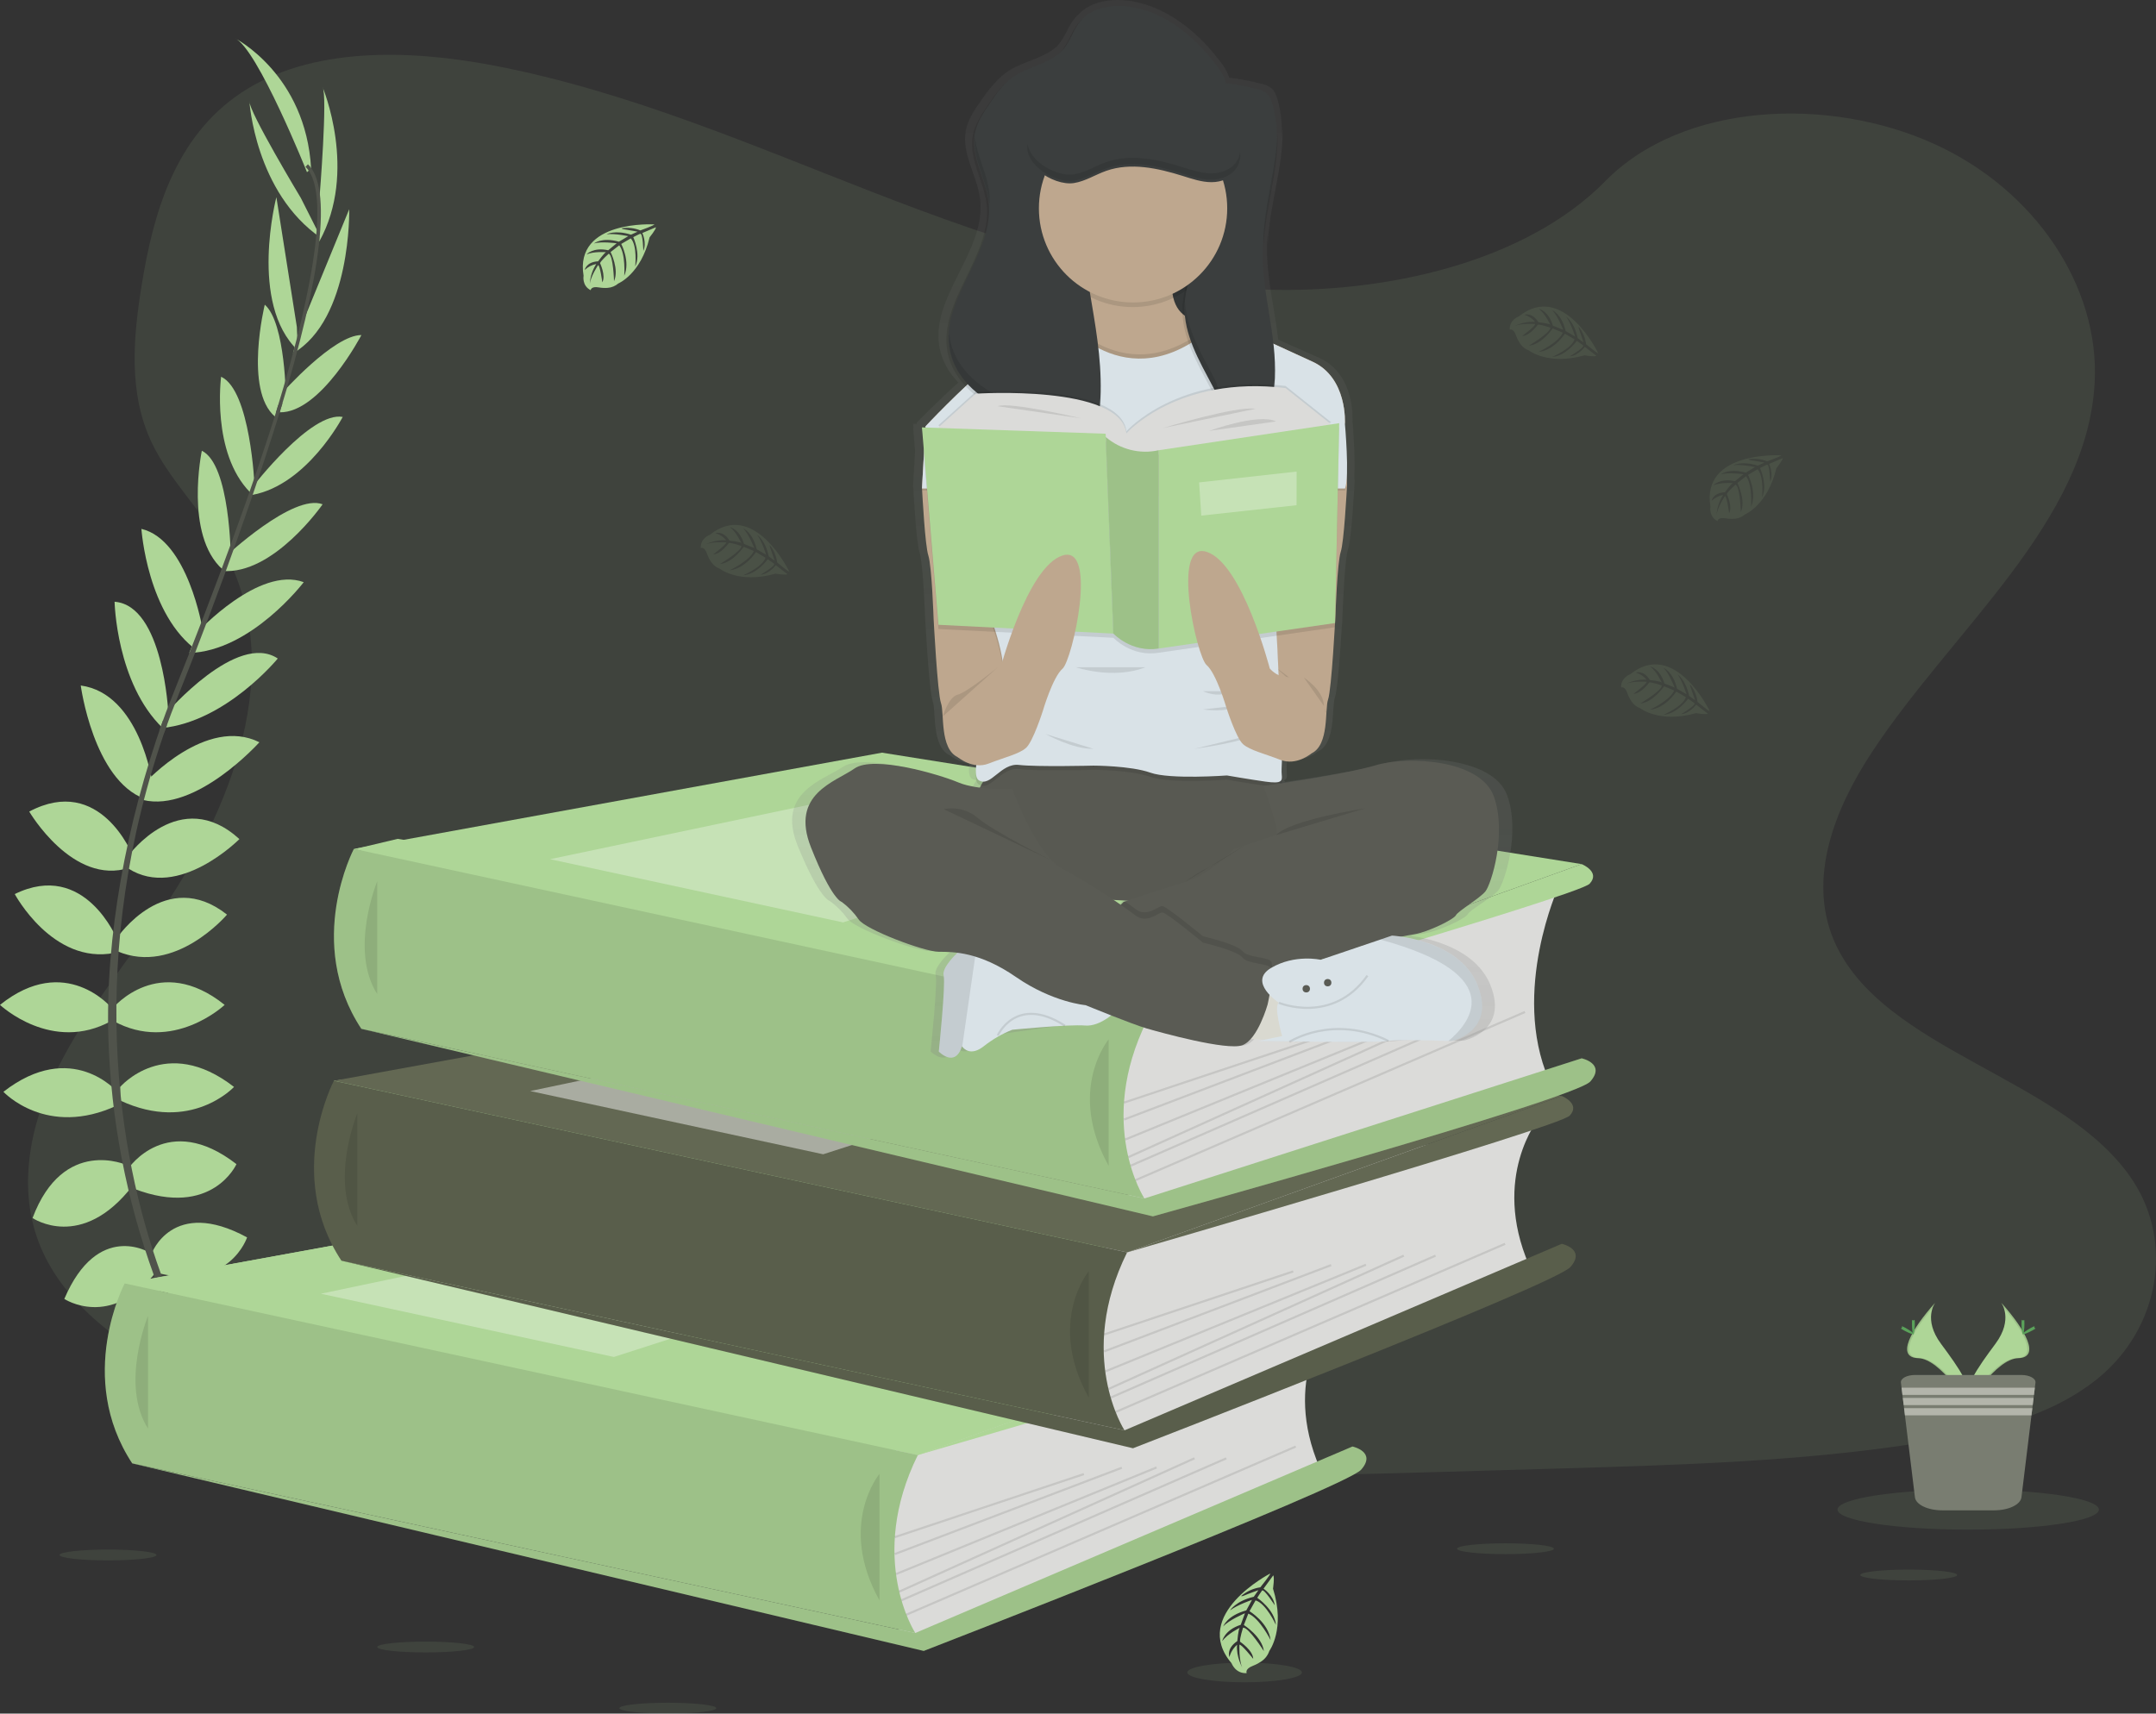 <?xml version="1.0" encoding="UTF-8"?>
<svg id="Layer_2" xmlns="http://www.w3.org/2000/svg" xmlns:xlink="http://www.w3.org/1999/xlink" viewBox="0 0 1022.84 813.16">
  <rect x="0" y="0" width="1022.84" height="813.16" fill="#333333" stroke="none"/>
  <defs>
    <linearGradient id="linear-gradient" x1="635.23" y1="268.68" x2="635.23" y2="770.56" gradientTransform="translate(-88.58 770.56) scale(1 -1)" gradientUnits="userSpaceOnUse">
      <stop offset="0" stop-color="gray" stop-opacity=".25"/>
      <stop offset=".54" stop-color="gray" stop-opacity=".12"/>
      <stop offset="1" stop-color="gray" stop-opacity=".1"/>
    </linearGradient>
  </defs>
  <g id="_x32_cf41747-0c0c-4d70-aad4-093c093adad4">
    <g>
      <path d="M599.86,137.41c-64.72-2.25-126.37-23.14-185.23-46s-117.16-48.19-180.33-60.3c-40.63-7.79-87.1-8.89-119.83,12.89-31.51,21-41.69,57.15-47.16,90.73-4.12,25.26-6.54,51.84,4.75,75.49,7.83,16.42,21.74,30.22,31.35,46,33.47,54.72,9.82,122.2-26.45,175.63-17,25.07-36.75,49-49.87,75.66s-19.2,57.25-7.72,84.47c11.39,27,38.52,47.24,67.9,61.49,59.69,28.95,130,37.23,198.61,41.92,151.83,10.39,304.46,5.89,456.69,1.39,56.34-1.67,112.92-3.36,168.34-12.07,30.78-4.84,62.55-12.51,84.9-31.05,28.36-23.53,35.39-63.38,16.39-92.88-31.89-49.49-120-61.78-142.32-114.9-12.26-29.23.34-61.79,18.16-88.91,38.24-58.16,102.33-109.19,105.71-175.67,2.32-45.67-28.5-91.39-76.14-113-49.93-22.73-119.19-19.85-156.01,17.64-37.94,38.63-104.6,53.45-161.74,51.47Z" style="fill: #aed697; isolation: isolate; opacity: .1;"/>
      <polygon points="435.45 690.49 93.17 688.82 59.16 609.05 179.42 600.32 158.46 512.86 396.32 482.03 168.55 402.85 188.67 398.07 554.92 457.82 534.75 594.31 505.92 669.32 435.45 690.49" style="fill: #aed697;"/>
      <path d="M98.42,655.41s21-3.36,33.6,11.48c0,0-9.24,7.28-29.12-2.8l-4.48-8.68Z" style="fill: #aed697;"/>
      <path d="M96.22,655.08s-13.4,16.49-6.8,34.85c0,0,10.92-4.37,12.11-26.63l-5.31-8.22Z" style="fill: #aed697;"/>
      <path d="M84.18,627.97s8.4-15.41,42,6.16c0,0-4.48,10.36-19.32,9.52s-18.76-7.56-22.68-15.68Z" style="fill: #aed697;"/>
      <path d="M82.01,626.86s-17.43-2-19.12,37.9c0,0,11.05,2.29,18.9-10.33s4.63-19.7.22-27.57Z" style="fill: #aed697;"/>
      <path d="M71.86,595.03s9.8-27.16,45.36-7.84c0,0-8.12,24.92-41.72,17.08l-3.64-9.24Z" style="fill: #aed697;"/>
      <path d="M60.94,554.43s18.48-27.44,51.24-2c0,0-11.48,25.76-48.44,11.76l-2.8-9.76Z" style="fill: #aed697;"/>
      <path d="M57.02,515.79s21.56-25.21,54,0c0,0-20.44,22.12-54,6.44v-6.44Z" style="fill: #aed697;"/>
      <path d="M53.66,478.26s21.84-26.32,52.92-1.4c0,0-24.64,23.24-52.92,7.56v-6.16Z" style="fill: #aed697;"/>
      <path d="M55.62,444.94s23-33.88,52.08-10.92c0,0-24.64,29.12-52.08,17.36v-6.44Z" style="fill: #aed697;"/>
      <path d="M60.94,406.02s24.36-33.6,52.64-7.84c0,0-28.84,29.12-52.64,14v-6.16Z" style="fill: #aed697;"/>
      <path d="M69.06,371.23s28.84-31.58,54-19c0,0-30.05,33.54-55.26,27.38l1.26-8.38Z" style="fill: #aed697;"/>
      <path d="M79.14,338.25s33.28-38.68,52.64-25.76c0,0-24.52,30-55,33l2.36-7.24Z" style="fill: #aed697;"/>
      <path d="M93.69,300s29.13-31.58,50.41-23.74c0,0-24.92,32.76-54.32,33.6l3.91-9.86Z" style="fill: #aed697;"/>
      <path d="M106.86,264.22s32.2-30.24,46.2-24.92c0,0-23.24,33.6-47.6,31.64l1.4-6.72Z" style="fill: #aed697;"/>
      <path d="M119.74,231.18s27.72-36.13,42.85-33.33c0,0-16.81,32.21-42.85,37v-3.67Z" style="fill: #aed697;"/>
      <path d="M133.72,186.63s24.5-27.69,37.74-27.63c0,0-19.34,37-38.75,36.66l1.01-9.03Z" style="fill: #aed697;"/>
      <path d="M142,156.97l23.67-57.68s1.18,52.14-26.68,68.38l3.01-10.7Z" style="fill: #aed697;"/>
      <path d="M151.61,93.36s3.92-48.17,1.4-52.09c0,0,16.92,40.05-1.56,73.37l.16-21.28Z" style="fill: #aed697;"/>
      <path d="M70.94,594.39s-24.54-15.21-40.43,22c0,0,21.84,14.5,43.32-12.51l-2.89-9.49Z" style="fill: #aed697;"/>
      <path d="M60.15,552.88s-30.1-13.73-44.7,25.12c0,0,23.25,16,47.44-15.3l-2.74-9.82Z" style="fill: #aed697;"/>
      <path d="M55.62,518.1s-21.56-25.21-54,0c0,0,20.44,22.12,54,6.44v-6.44Z" style="fill: #aed697;"/>
      <path d="M52.92,478.26s-21.84-26.32-52.92-1.4c0,0,24.64,23.24,52.92,7.56v-6.16Z" style="fill: #aed697;"/>
      <path d="M55.62,445.9s-15.32-37.95-48.62-21.63c0,0,18,33.65,47.26,27.93l1.36-6.3Z" style="fill: #aed697;"/>
      <path d="M62.87,405.83s-15.23-38.61-49-20.71c0,0,20.68,35.39,47.5,26.67l1.5-5.96Z" style="fill: #aed697;"/>
      <path d="M72.31,371.42s-6-42.33-34-46.12c0,0,5.94,44.64,30.23,53.75l3.77-7.63Z" style="fill: #aed697;"/>
      <path d="M79.85,338.33s-2.34-51-25.49-52.78c0,0,.78,38.71,22.88,60l2.61-7.22Z" style="fill: #aed697;"/>
      <path d="M96.09,298.57s-6.9-42.41-29-47.59c0,0,2.74,41.07,26.81,58l2.19-10.41Z" style="fill: #aed697;"/>
      <path d="M109.48,264.57s-.23-44.18-13.73-50.67c0,0-8.37,40,9.82,56.31l3.91-5.64Z" style="fill: #aed697;"/>
      <path d="M120.77,230.68s-1.89-45.49-15.87-51.9c0,0-4.78,36,13.78,54.88l2.09-2.98Z" style="fill: #aed697;"/>
      <path d="M135.67,190.26s-.08-37-10.06-45.68c0,0-9.92,40.53,4.85,53.12l5.21-7.44Z" style="fill: #aed697;"/>
      <path d="M140.83,155.15l-9.71-61.58s-13.19,50.46,10.17,72.7l-.46-11.12Z" style="fill: #aed697;"/>
      <path d="M142.72,93.94s-24.92-41.4-24.41-46c0,0,2.65,43.39,34,65l-9.59-19Z" style="fill: #aed697;"/>
      <path d="M145.64,81.71s-23.52-58.8-34.16-63.56c0,0,33.6,17.08,36.12,61.88l-1.96,1.68Z" style="fill: #aed697;"/>
      <path d="M132.59,196.01l-1.61-.49c19.85-64.73,24.8-106,13.95-116.35l1.15-1.22c11.51,10.92,6.84,51.74-13.49,118.06Z" style="fill: #50534b;"/>
      <path d="M77.93,347.57l-2.38-.85c2.11-5.93,4.38-11.95,6.76-17.88,20.72-51.64,38.36-99.68,49.67-136.56l2.07-1c-11.33,36.95-28.66,86.83-49.4,138.54-2.37,5.82-4.63,11.81-6.72,17.75Z" style="fill: #50534b;"/>
      <path d="M128.01,703.85c-.32-.35-32.49-36.58-54.92-98.43-13.14-36.21-20.46-74.28-21.67-112.78-1.54-48.13,8.56-101.87,25.86-150.69l1.88,2.2c-38.84,109.57-23.41,203.46-2.94,260,22.19,61.29,54,97.12,54.31,97.48l-2.52,2.22Z" style="fill: #50534b;"/>
      <path d="M630.73,626.93s-22.67,27.67-4.67,69.5l-181,78.5-17.37,3.64-8-35,5.35-44.17v-24.14l205.69-48.33Z" style="fill: #dbdbd9;"/>
      <polygon points="59.16 609.05 309.68 563.38 641.63 616.26 435.45 690.49 59.16 609.05" style="fill: #aed697;"/>
      <polygon points="59.16 609.05 309.68 563.38 641.63 616.26 435.45 690.49 59.16 609.05" style="fill: #aed697;"/>
      <path d="M59.16,609.04s-23.43,44.39,3.57,85.39l371.5,80.5s-23.06-35.36,1.19-84.44l-376.26-81.45Z" style="fill: #aed697;"/>
      <path d="M59.16,609.04s-23.43,44.39,3.57,85.39l371.5,80.5s-23.06-35.36,1.19-84.44l-376.26-81.45Z" style="isolation: isolate; opacity: .1;"/>
      <path d="M70.23,624.43s-13.39,32.48,0,53.5" style="isolation: isolate; opacity: .1;"/>
      <path d="M434.23,774.93l207.4-88.5s11.6,2.5,4.1,11-207.5,86-207.5,86l-375.5-89,371.5,80.5Z" style="fill: #aed697;"/>
      <path d="M434.23,774.93l207.4-88.5s11.6,2.5,4.1,11-207.5,86-207.5,86l-375.5-89,371.5,80.5Z" style="isolation: isolate; opacity: .1;"/>
      <path d="M417.23,699.43s-20,24,0,60" style="isolation: isolate; opacity: .1;"/>
      <rect x="422.08" y="713.97" width="94.57" height="1" transform="translate(-201.99 185.27) rotate(-18.45)" style="isolation: isolate; opacity: .1;"/>
      <rect x="420.74" y="716.49" width="115.23" height="1" transform="translate(-223.61 216.84) rotate(-20.82)" style="isolation: isolate; opacity: .1;"/>
      <rect x="420.13" y="721.16" width="133.56" height="1" transform="translate(-237.09 238.23) rotate(-22.26)" style="isolation: isolate; opacity: .1;"/>
      <rect x="419.75" y="723.17" width="153.74" height="1" transform="translate(-253.88 268.61) rotate(-24.31)" style="isolation: isolate; opacity: .1;"/>
      <rect x="420.64" y="725.22" width="168.15" height="1" transform="translate(-248.41 262.89) rotate(-23.61)" style="isolation: isolate; opacity: .1;"/>
      <rect x="421.75" y="725.84" width="201.22" height="1" transform="translate(-245.18 266.66) rotate(-23.36)" style="isolation: isolate; opacity: .1;"/>
      <polygon points="152.23 613.93 328.23 576.93 435.45 597.43 291.23 643.93 152.23 613.93" style="fill: #fff; isolation: isolate; opacity: .3;"/>
      <path d="M641.63,616.26s9.1,3.67,3.76,9.34-209.97,64.89-209.97,64.89l206.21-74.23Z" style="fill: #aed697;"/>
      <path d="M730.02,530.75s-22.66,27.66-4.66,69.5l-181,78.5-17.37,3.66-8-35,5.43-44.16v-24.17l205.6-48.33Z" style="fill: #dbdbd9;"/>
      <polygon points="158.46 512.86 408.97 467.2 740.93 520.08 534.75 594.31 158.46 512.86" style="fill: #636853;"/>
      <path d="M158.42,512.86s-23.44,44.39,3.56,85.39l371.5,80.5s-23.05-35.39,1.23-84.45l-376.29-81.44Z" style="fill: #636853;"/>
      <path d="M158.42,512.86s-23.44,44.39,3.56,85.39l371.5,80.5s-23.05-35.39,1.23-84.45l-117.48-25.43-258.81-56.01Z" style="isolation: isolate; opacity: .1;"/>
      <path d="M169.52,528.25s-13.38,32.47,0,53.5" style="isolation: isolate; opacity: .1;"/>
      <path d="M533.52,678.75l207.41-88.5s11.59,2.5,4.09,11-207.5,86-207.5,86l-375.5-89,371.5,80.5Z" style="fill: #636853;"/>
      <path d="M533.52,678.75l207.41-88.5s11.59,2.5,4.09,11-207.5,86-207.5,86l-375.5-89,371.5,80.5Z" style="isolation: isolate; opacity: .1;"/>
      <path d="M516.52,603.25s-20,24,0,60" style="isolation: isolate; opacity: .1;"/>
      <rect x="521.37" y="617.8" width="94.57" height="1" transform="translate(-166.45 211.75) rotate(-18.45)" style="isolation: isolate; opacity: .1;"/>
      <rect x="520.05" y="620.32" width="115.23" height="1" transform="translate(-182.94 245.86) rotate(-20.82)" style="isolation: isolate; opacity: .1;"/>
      <rect x="519.43" y="624.98" width="133.56" height="1" transform="translate(-193.25 268.68) rotate(-22.26)" style="isolation: isolate; opacity: .1;"/>
      <rect x="519.06" y="626.99" width="153.74" height="1" transform="translate(-205.48 300.97) rotate(-24.31)" style="isolation: isolate; opacity: .1;"/>
      <rect x="519.93" y="629.03" width="168.15" height="1" transform="translate(-201.57 294.6) rotate(-23.61)" style="isolation: isolate; opacity: .1;"/>
      <rect x="521.05" y="629.65" width="201.22" height="1" transform="translate(-198.9 298.14) rotate(-23.36)" style="isolation: isolate; opacity: .1;"/>
      <polygon points="251.53 517.75 427.53 480.75 534.75 501.25 390.53 547.75 251.53 517.75" style="fill: #fff; isolation: isolate; opacity: .45;"/>
      <path d="M740.93,520.08s9.09,3.67,3.76,9.33-209.94,64.89-209.94,64.89l206.18-74.22Z" style="fill: #636853;"/>
      <path d="M739.42,420.72s-22.67,49.67-4.67,91.5l-181,56.5-17.33,3.67-8-35,5.35-44.17v-24.17l205.65-48.33Z" style="fill: #dbdbd9;"/>
      <polygon points="167.89 402.84 418.41 357.17 750.37 410.05 544.18 484.28 167.89 402.84" style="fill: #aed697;"/>
      <path d="M167.89,402.83s-23.47,44.39,3.53,85.39l371.5,80.5s-23.06-35.39,1.22-84.44l-376.25-81.45Z" style="fill: #aed697;"/>
      <path d="M167.89,402.83s-23.47,44.39,3.53,85.39l371.5,80.5s-23.06-35.39,1.22-84.44l-376.25-81.45Z" style="isolation: isolate; opacity: .1;"/>
      <path d="M178.96,418.22s-13.39,32.48,0,53.5" style="isolation: isolate; opacity: .1;"/>
      <path d="M542.96,568.72l207.4-66.5s11.6,2.5,4.1,11-207.5,64-207.5,64l-375.5-89,371.5,80.5Z" style="fill: #aed697;"/>
      <path d="M542.96,568.72l207.4-66.5s11.6,2.5,4.1,11-207.5,64-207.5,64l-375.5-89,371.5,80.5Z" style="isolation: isolate; opacity: .1;"/>
      <path d="M525.96,493.22s-20,24,0,60" style="isolation: isolate; opacity: .1;"/>
      <rect x="530.82" y="507.76" width="94.57" height="1" transform="translate(-131.14 209.08) rotate(-18.45)" style="isolation: isolate; opacity: .1;"/>
      <rect x="529.48" y="510.29" width="115.23" height="1" transform="translate(-143.22 242.03) rotate(-20.82)" style="isolation: isolate; opacity: .1;"/>
      <rect x="528.86" y="514.95" width="133.56" height="1" transform="translate(-150.87 264.05) rotate(-22.26)" style="isolation: isolate; opacity: .1;"/>
      <rect x="528.5" y="516.96" width="153.74" height="1" transform="translate(-159.35 295.1) rotate(-24.31)" style="isolation: isolate; opacity: .1;"/>
      <rect x="529.37" y="519" width="168.15" height="1" transform="translate(-156.72 289.18) rotate(-23.61)" style="isolation: isolate; opacity: .1;"/>
      <rect x="530.49" y="519.63" width="201.22" height="1" transform="translate(-154.51 292.87) rotate(-23.36)" style="isolation: isolate; opacity: .1;"/>
      <polygon points="260.96 407.72 436.96 370.72 544.18 391.22 399.96 437.72 260.96 407.72" style="fill: #fff; isolation: isolate; opacity: .3;"/>
      <path d="M750.36,410.05s9.1,3.67,3.76,9.34-209.94,64.89-209.94,64.89l206.18-74.23Z" style="fill: #aed697;"/>
      <path d="M310.42,106.49s-38-2.29-33.56,24.37c0,0-.89,4.71,3.38,6.85,0,0,.07-2,3.9-1.31,1.37.23,2.76.3,4.14.2,1.86-.13,3.64-.86,5.05-2.08h0s10.69-4.42,14.85-21.9c0,0,3.08-3.81,3-4.79l-6.44,2.74s2.19,4.63.47,8.48c0,0-.21-8.31-1.45-8.12-.25,0-3.33,1.61-3.33,1.61,0,0,3.77,8.07.92,13.93,0,0,1.08-9.94-2.1-13.35l-4.52,2.64s4.41,8.33,1.42,15.13c0,0,.77-10.43-2.37-14.49l-4.1,3.2s4.15,8.21,1.62,13.85c0,0-.33-12.14-2.5-13.06,0,0-3.59,3.16-4.13,4.46,0,0,2.84,6,1.07,9.11,0,0-1.07-8.09-2-8.13,0,0-3.57,5.36-3.94,9,.17-3.39,1.23-6.68,3.07-9.54-2.06.39-3.96,1.37-5.46,2.83,0,0,.55-3.79,6.35-4.12,0,0,2.95-4.07,3.74-4.31,0,0-5.77-.49-9.26,1.06,0,0,3.08-3.57,10.31-2l4-3.3s-7.58-1-10.8.11c0,0,3.71-3.16,11.89-.86l4.41-2.63s-6.47-1.39-10.32-.89c0,0,4.06-2.19,11.61.18l3.14-1.41s-4.73-.93-6.12-1.08-1.46-.53-1.46-.53c3-.49,6.08-.15,8.9,1,0,0,6.75-2.43,6.62-2.85Z" style="fill: #aed697;"/>
      <path d="M845.02,216.07s-38-2.29-33.56,24.37c0,0-.89,4.71,3.38,6.85,0,0,.07-2,3.9-1.31,1.37.23,2.76.3,4.14.2,1.85-.14,3.6-.87,5-2.08h0s10.7-4.42,14.85-21.9c0,0,3.08-3.81,3-4.79l-6.42,2.74s2.19,4.63.47,8.48c0,0-.21-8.31-1.44-8.12-.25,0-3.34,1.61-3.34,1.61,0,0,3.77,8.07.93,13.93,0,0,1.08-9.94-2.11-13.35l-4.52,2.64s4.41,8.33,1.42,15.13c0,0,.77-10.43-2.37-14.49l-4.09,3.2s4.14,8.21,1.61,13.85c0,0-.33-12.14-2.5-13.06,0,0-3.58,3.16-4.13,4.46,0,0,2.84,6,1.08,9.11,0,0-1.08-8.09-2-8.13,0,0-3.57,5.36-3.94,9,.17-3.39,1.24-6.68,3.08-9.54-2.06.39-3.96,1.37-5.47,2.83,0,0,.56-3.79,6.35-4.12,0,0,2.95-4.07,3.74-4.32,0,0-5.76-.48-9.26,1.07,0,0,3.08-3.57,10.31-2l4-3.3s-7.59-1-10.8.11c0,0,3.7-3.16,11.89-.86l4.4-2.63s-6.47-1.39-10.32-.89c0,0,4.06-2.19,11.61.18l3.15-1.41s-4.74-.93-6.13-1.08-1.46-.53-1.46-.53c3-.5,6.08-.15,8.9,1,0,0,6.77-2.43,6.65-2.85Z" style="fill: #aed697; isolation: isolate; opacity: .1;"/>
      <path d="M374.42,271.19s-16.56-34.33-37.64-17.41c0,0-4.55,1.52-4.33,6.29,0,0,1.75-.91,3,2.77.47,1.3,1.08,2.54,1.84,3.7,1.02,1.57,2.53,2.76,4.29,3.4h0s9.07,7.18,26.36,2.28c0,0,4.83.83,5.62.25l-5.52-4.27s-3,4.17-7.18,4.54c0,0,7.16-4.23,6.39-5.21-.16-.2-3-2.13-3-2.13,0,0-5.21,7.23-11.71,7.6,0,0,9.2-3.9,10.62-8.35l-4.5-2.66s-5.13,7.92-12.52,8.62c0,0,9.48-4.41,11.49-9.13l-4.78-2s-5.15,7.62-11.31,8.17c0,0,10.44-6.21,10.18-8.56,0,0-4.51-1.58-5.91-1.43,0,0-3.82,5.39-7.42,5.39,0,0,6.53-4.89,6.13-5.68,0,0-6.42-.5-9.8,1,3.05-1.51,6.43-2.2,9.83-2-1.35-1.61-3.13-2.78-5.14-3.39,0,0,3.58-1.36,6.69,3.53,0,0,5,.59,5.59,1.16,0,0-2.39-5.26-5.44-7.55,0,0,4.62.93,6.73,8l4.85,1.92s-2.79-7.12-5.36-9.37c0,0,4.56,1.69,6.55,10l4.44,2.56s-1.93-6.33-4.25-9.44c0,0,3.89,2.48,5.5,10.22l2.77,2.06s-1.5-4.59-2-5.87-.25-1.54-.25-1.54c1.9,2.37,3.11,5.23,3.48,8.25,0,0,5.35,4.58,5.71,4.28Z" style="fill: #aed697; isolation: isolate; opacity: .1;"/>
      <path d="M758.2,167.57s-16.55-34.33-37.64-17.41c0,0-4.54,1.52-4.33,6.29,0,0,1.76-.9,3,2.77.47,1.31,1.09,2.55,1.85,3.71,1.02,1.57,2.52,2.76,4.28,3.39h0s9.08,7.18,26.36,2.29c0,0,4.83.82,5.63.24l-5.49-4.28s-3,4.18-7.17,4.55c0,0,7.15-4.24,6.38-5.22-.16-.2-3-2.13-3-2.13,0,0-5.2,7.23-11.71,7.6,0,0,9.21-3.9,10.63-8.34l-4.57-2.64s-5.12,7.91-12.52,8.62c0,0,9.48-4.42,11.5-9.14l-4.79-2s-5.15,7.63-11.3,8.17c0,0,10.43-6.21,10.17-8.55,0,0-4.5-1.59-5.9-1.43,0,0-3.82,5.38-7.43,5.38,0,0,6.54-4.89,6.14-5.68,0,0-6.42-.5-9.81,1,3.05-1.51,6.43-2.2,9.83-2-1.34-1.61-3.13-2.79-5.13-3.39,0,0,3.58-1.36,6.69,3.53,0,0,5,.6,5.59,1.17,0,0-2.39-5.27-5.45-7.56,0,0,4.62.94,6.73,8.05l4.86,1.92s-2.79-7.13-5.36-9.38c0,0,4.56,1.69,6.54,10l4.45,2.56s-1.94-6.32-4.26-9.44c0,0,3.9,2.48,5.5,10.22l2.77,2.06s-1.49-4.59-2-5.87-.25-1.53-.25-1.53c1.9,2.38,3.1,5.23,3.47,8.25,0,0,5.43,4.54,5.74,4.22Z" style="fill: #aed697; isolation: isolate; opacity: .1;"/>
      <path d="M811.09,337.38s-16.55-34.34-37.67-17.42c0,0-4.54,1.52-4.33,6.29,0,0,1.76-.9,3,2.77.46,1.31,1.08,2.55,1.84,3.71,1.02,1.57,2.52,2.76,4.28,3.39h0s9.08,7.19,26.37,2.29c0,0,4.82.83,5.62.24l-5.52-4.27s-3,4.18-7.18,4.55c0,0,7.15-4.24,6.38-5.22-.16-.2-3-2.13-3-2.13,0,0-5.2,7.23-11.71,7.61,0,0,9.21-3.91,10.63-8.35l-4.51-2.66s-5.12,7.92-12.52,8.62c0,0,9.48-4.42,11.5-9.14l-4.79-2s-5.15,7.62-11.3,8.17c0,0,10.44-6.21,10.18-8.56,0,0-4.51-1.59-5.91-1.43,0,0-3.82,5.38-7.43,5.38,0,0,6.54-4.89,6.14-5.68,0,0-6.42-.5-9.81,1,3.05-1.51,6.44-2.2,9.84-2-1.34-1.61-3.13-2.79-5.14-3.39,0,0,3.58-1.37,6.69,3.53,0,0,5,.59,5.59,1.16,0,0-2.39-5.26-5.44-7.56,0,0,4.62.94,6.73,8.05l4.85,1.92s-2.79-7.13-5.36-9.37c0,0,4.56,1.68,6.54,10l4.45,2.55s-1.94-6.32-4.26-9.44c0,0,3.9,2.48,5.51,10.23l2.77,2s-1.5-4.59-2-5.87-.25-1.53-.25-1.53c1.9,2.37,3.1,5.23,3.47,8.25,0,0,5.44,4.61,5.75,4.31Z" style="fill: #aed697; isolation: isolate; opacity: .1;"/>
      <ellipse cx="201.95" cy="781.58" rx="22.99" ry="2.57" style="fill: #aed697; isolation: isolate; opacity: .1;"/>
      <ellipse cx="51.24" cy="737.9" rx="22.99" ry="2.57" style="fill: #aed697; isolation: isolate; opacity: .1;"/>
      <ellipse cx="316.83" cy="810.59" rx="22.99" ry="2.57" style="fill: #aed697; isolation: isolate; opacity: .1;"/>
      <ellipse cx="905.53" cy="747.4" rx="22.99" ry="2.57" style="fill: #aed697; isolation: isolate; opacity: .1;"/>
      <ellipse cx="714.22" cy="734.93" rx="22.99" ry="2.57" style="fill: #aed697; isolation: isolate; opacity: .1;"/>
      <ellipse cx="590.46" cy="793.65" rx="27.19" ry="4.67" style="fill: #aed697; isolation: isolate; opacity: .1;"/>
      <path d="M602.59,746.71s-37.86,19.56-18.3,42.6c0,0,1.84,5,7.16,4.65,0,0-1.06-1.94,3-3.49,1.44-.56,2.82-1.29,4.09-2.17,1.72-1.19,3-2.91,3.66-4.89h0s7.74-10.36,1.74-29.53c0,0,.78-5.42.1-6.3l-4.6,6.31s4.75,3.19,5.3,7.88c0,0-5-7.87-6-7-.22.18-2.28,3.45-2.28,3.45,0,0,8.24,5.59,8.85,12.85,0,0-4.64-10.17-9.65-11.62l-2.87,5.12s9,5.48,10,13.72c0,0-5.23-10.45-10.57-12.56l-2.11,5.41s8.68,5.52,9.48,12.38c0,0-7.26-11.47-9.87-11.11,0,0-1.64,5.08-1.42,6.65,0,0,6.13,4.1,6.24,8.13,0,0-5.66-7.15-6.53-6.68,0,0-.36,7.19,1.38,10.93,0,0-3-5.34-2.51-10.93-1.75,1.55-3.02,3.58-3.63,5.84,0,0-1.63-3.95,3.74-7.59,0,0,.51-5.59,1.13-6.28,0,0-5.81,2.84-8.28,6.32,0,0,.91-5.19,8.79-7.77l2-5.48s-7.88,3.34-10.31,6.28c0,0,1.75-5.15,10.93-7.62l2.72-5s-7,2.36-10.42,5c0,0,2.65-4.43,11.26-6.47l2.21-3.15s-5.08,1.81-6.5,2.46-1.7.33-1.7.33c2.6-2.2,5.75-3.63,9.11-4.14,0,0,5.01-6.19,4.66-6.53Z" style="fill: #aed697;"/>
      <path d="M714.96,377.28c-6.54-17.77-42.54-19.44-58.16-14.91-11.1,3.23-34.5,6.87-47,8.7l-.81-.77c1.62-.48,1.66-1.66,1.46-3.41-.12-2.31-.08-4.62.1-6.92,7.66,2.38,14.48-3.25,14.48-3.25h0c9-4,6.58-21.12,8.3-25.8,1.29-3.5,2.68-24.12,3.3-34.4h.13l.07-3.45c.09-1.49.13-2.36.13-2.36,0,0,.88-25.14,2.6-30.23,1.6-4.68,2.9-28.26,3.1-32v-.49l-.13-2.18c.09-1.59.13-3.36.12-5.22,0-8.55-.89-19.32-1-21.06v-.91c.07-3.65-.39-21.93-15.94-28.84-5.73-2.56-12.62-5.61-19.29-8.58-1.72-14.85-5.65-29.62-5.31-44.58,0-2.25.2-4.5.42-6.74,0,.65-.07,1.31-.08,2v4.36c.59-18.71,7.66-37.52,7-55.83-.06,1.79-.19,3.59-.36,5.39.35-6.19-.3-12.4-1.92-18.39-.6-2.11-1.41-4.29-3.14-5.7-1.64-1.14-3.51-1.88-5.48-2.17-4.73-1.21-9.54-2.11-14.39-2.68-.74-2.26-1.83-4.38-3.24-6.29-10.14-13.92-25.16-27-42.92-30-8.91-1.5-19.16-.25-25.22,6.12-.63.56-1.23,1.16-1.78,1.8-3.26,3.89-4.66,9-8,12.88-.22.26-.47.5-.71.75-6.54,5.85-16.73,7.07-24,12.32-1.28.94-2.48,1.99-3.59,3.13-2.93,2.9-5.56,6.1-7.84,9.53-3.27,4.6-6.63,9.39-7.67,14.88-2.09,11,5.4,21.43,6.79,32.5,3.1,24.77-24.31,46.75-19.12,71.19,1.38,6,4.44,11.49,8.82,15.83-10.69,9.68-19.79,19.07-19.79,19.07v.56h-1.69l.17,2h-.17l.93,10.85-.93,15.8v1.49h.06c.31,5.79,1.54,26.61,3,31,1.72,5.09,2.59,30.23,2.59,30.23,0,0,1.9,35.53,3.64,40.23s-.73,21.77,8.3,25.8h0c2.64,2.03,5.77,3.32,9.07,3.76-.46,3.74-.17,6.45,1.32,7.3.64.37,1.36.58,2.1.6-.61.91-1.16,1.86-1.63,2.85-3.58-.37-7.11-1.2-10.48-2.47-9.7-4-41.89-13-51.24-6.67s-31.85,12.07-21.46,37.55,15.23,26.12,15.23,26.12c3.2,2.32,6,5.14,8.31,8.35,3.12,4.69,32.19,15.42,39.46,15.42,3.09-.05,6.18.11,9.25.46,0,0-7.89,6.92-6.84,10.94s-2.4,36.2-2.4,36.2c0,0,8,8.06,11.42-2.51l.12.16c.64.87,4.1,4.8,10.61-.16,2.66-2.02,5.49-3.81,8.46-5.36l31.52-4.46c3.29-.21,6.58-.23,9.87-.07,5,.41,9.91-2.55,13-4.84,6.53,2.48,13.87,5.19,17.36,6.18,7.08,2,39.62,10.73,47.23,8,1.58-.63,2.99-1.63,4.1-2.92l7.26.23-3.4.68s6.62.11,15.62.23l-.38.22,11.29-.1c16.52.15,35.08.2,37.52-.35,3.82-.85,23.67-.25,29.52,0h1.63s21.81-4.35,12.81-26.48c-6.92-17-28.19-21.94-37.63-23.3,2.66-.53,4.95-.94,6.47-1.18,6.59-1,19.39-7,20.43-9.05s11.77-8,14.54-11.39,10.68-27.42,4.11-45.19ZM534.31,427.01l-1.07.35-.72.24-1.38,1.36c-1.1-.74-2.28-1.52-3.51-2.32,2.17.13,4.4.26,6.68.37Z" style="fill: url(#linear-gradient);"/>
      <path d="M598.07,321.57s15.3,40,24,36,6.34-21,8-25.66,3.5-40,3.5-40c0,0,.84-25,2.5-30.06,1.54-4.65,2.79-28.1,3-31.79v-.49l-1.65-29-9.34-2.33-21.66,8-3,17.13-1.17,6.69-.5,2.85-3.68,88.66Z" style="fill: #bea78e;"/>
      <path d="M603.11,314.87s14.6,11.95,19,13,7.1,10.37,7.1,10.37" style="isolation: isolate; opacity: .1;"/>
      <path d="M478.42,323.32s-15.3,40-24,36-6.34-21-8-25.66-3.5-40-3.5-40c0,0-.84-25-2.5-30.06-1.54-4.65-2.79-28.1-3-31.79v-.49l1.66-29,9.34-2.33,21.66,8,3,17.13,1.17,6.69.5,2.85,3.67,88.66Z" style="fill: #bea78e;"/>
      <rect x="543.9" y="109.26" width="34.15" height="53.23" style="fill: #3b3e3e;"/>
      <rect x="543.9" y="109.26" width="34.15" height="53.23" style="isolation: isolate; opacity: .1;"/>
      <path d="M472.42,363.16s-11.67,12.83-7.34,15.16,32.34,46,32.34,46c0,0,92,11.33,109.35-5.67s17-47.37,17-47.37c0,0-13.94,3-15.46,1.37s-9.87-9.49-9.87-9.49c0,0-118.02-7.16-126.02,0Z" style="fill: #5a5b54;"/>
      <path d="M472.42,363.16s-11.67,12.83-7.34,15.16,32.34,46,32.34,46c0,0,92,11.33,109.35-5.67s17-47.37,17-47.37c0,0-13.94,3-15.46,1.37s-9.87-9.49-9.87-9.49c0,0-118.02-7.16-126.02,0Z" style="isolation: isolate; opacity: .02;"/>
      <path d="M638.04,200.99l-30,24-9.07.66-3.33.24-55.93,4.1-58-4.24-8.63-.63-11-.8-23-22s16.28-17.44,30.54-29.21c5.62-4.65,10.93-8.41,14.8-9.89l.66-.23c2.43-.95,4.61-2.46,6.34-4.42,11.26-11.61,21.67-40.26,21.67-40.26,0,0,49.67-25.66,43.67,8s22.33,25.34,22.33,25.34l9.34,4.26,3.69,1.69,9.41,4.31,21.23,9.74c16.66,7.67,15.28,29.34,15.28,29.34Z" style="fill: #bea78e;"/>
      <circle cx="537.38" cy="101.05" r="44.67" style="isolation: isolate; opacity: .1;"/>
      <path d="M638.11,232.81h-200.69v-.49l1.66-29s16.28-17.44,30.54-29.21l126-5,5.86-6.18,21.23,9.74c16.67,7.66,15.33,29.33,15.33,29.33,0,0,2.28,25.11.07,30.81Z" style="isolation: isolate; opacity: .1;"/>
      <path d="M638.11,231.81h-200.69v-.49l1.66-29s16.28-17.44,30.54-29.21l126-5,5.86-6.18,21.23,9.74c16.67,7.66,15.33,29.33,15.33,29.33,0,0,2.28,25.11.07,30.81Z" style="fill: #d9e2e7;"/>
      <path d="M505.21,150.49s31.66,40.34,73.83-.83,4.67,91.83,4.67,91.83l-91,10.8,12.5-101.8Z" style="isolation: isolate; opacity: .1;"/>
      <path d="M505.21,152.49s31.66,40.34,73.83-.83,4.67,91.83,4.67,91.83l-91,10.8,12.5-101.8Z" style="fill: #d9e2e7;"/>
      <path d="M592.07,159.57l3.35,51.09,3.59,17,2.74,13s7,100,5,105,1,9,1.42,11.66-.42,9.34-.09,12.34,0,4.33-7.66,3.26-18.34-2.93-18.34-2.93c0,0-27,2-36.33-1.33s-27-3.34-27-3.34c0,0-26.67.67-35.33-.33s-13.34,10.67-19,7.33,6.66-35.66,10.66-45-5.33-33-5.33-33l12-66.57,2.67-15.09v-47.44l.66-.23c2.43-.95,4.61-2.46,6.34-4.42l3,47.74,94,3.34v-53.73" style="isolation: isolate; opacity: .1;"/>
      <path d="M592.07,157.57l3.35,51.09,3.59,17,2.74,13s7,100,5,105,1,9,1.42,11.66-.42,9.34-.09,12.34,0,4.33-7.66,3.26-18.34-2.93-18.34-2.93c0,0-27,2-36.33-1.33s-27-3.34-27-3.34c0,0-26.67.67-35.33-.33s-13.34,10.67-19,7.33,6.66-35.66,10.66-45-5.33-33-5.33-33l12-66.57,2.67-15.09v-47.44l.66-.23c2.43-.95,4.61-2.46,6.34-4.42l3,47.74,94,3.34v-53.73" style="fill: #d9e2e7;"/>
      <path d="M602.88,50.95c-.57-2.09-1.36-4.26-3-5.66-1.57-1.12-3.37-1.86-5.28-2.16-4.56-1.2-9.2-2.09-13.88-2.66-.67-2.22-1.68-4.32-3-6.23-9.8-13.84-24.3-26.89-41.36-29.84-8.93-1.55-19.28-.16-25,6.88-3.14,3.87-4.49,9-7.66,12.8-6.11,7.38-17.14,8.29-24.84,14-4.11,3-7.09,7.35-10,11.57-3.15,4.57-6.39,9.33-7.39,14.79-2,10.91,5.21,21.31,6.54,32.32,3,24.63-23.4,46.48-18.41,70.78,2.91,14.17,16,24.15,29.54,29.21,4.77,1.79,10.22,3.57,12.45,8.15,1,2,1.17,4.31,2.11,6.33,3.16,6.74,13.55,7,19.13,2.09s7.34-12.85,8-20.26c2.68-32.36-10.28-64.33-8.77-96.77.45-9.81,3.21-20.94,12-25.38,11.83-6,26.06,4,39.08,2.09,6.16,14.99,7.47,31.54,3.74,47.31-2.07,8.63-5.65,17-5.91,25.9-.39,13.55,6.92,25.93,13.24,37.91,1.36,2.24,2.26,4.72,2.67,7.31.1,2.62-.39,5.24-1.43,7.65-3.57,9.61-9.73,18.53-10.43,28.76-.21,1.19.06,2.42.75,3.42.7.67,1.61,1.08,2.58,1.16,10.8,1.85,20.14-7.72,25.41-17.33,5.88-10.61,9.3-22.41,10.02-34.52,1.09-20.36-6.21-40.39-5.76-60.77.52-23.17,10.99-46.5,4.86-68.85Z" style="isolation: isolate; opacity: .1;"/>
      <path d="M603.88,49.95c-.57-2.09-1.36-4.26-3-5.66-1.57-1.12-3.37-1.86-5.28-2.16-4.56-1.2-9.2-2.09-13.88-2.66-.67-2.22-1.68-4.32-3-6.23-9.8-13.84-24.3-26.89-41.36-29.84-8.93-1.55-19.28-.16-25,6.88-3.14,3.87-4.49,9-7.66,12.8-6.11,7.38-17.14,8.29-24.84,14-4.11,3-7.09,7.35-10,11.57-3.15,4.57-6.39,9.33-7.39,14.79-2,10.91,5.21,21.31,6.54,32.32,3,24.63-23.4,46.48-18.41,70.78,2.91,14.17,16,24.15,29.54,29.21,4.77,1.79,10.22,3.57,12.45,8.15,1,2,1.17,4.31,2.11,6.33,3.16,6.74,13.55,7,19.13,2.09s7.34-12.85,8-20.26c2.68-32.36-10.28-64.33-8.77-96.77.45-9.81,3.21-20.94,12-25.38,11.83-6,26.06,4,39.08,2.09,6.16,14.99,7.47,31.54,3.74,47.31-2.07,8.63-5.65,17-5.91,25.9-.39,13.55,6.92,25.93,13.24,37.91,1.36,2.24,2.26,4.72,2.67,7.31.1,2.62-.39,5.24-1.43,7.65-3.57,9.61-9.73,18.53-10.43,28.76-.21,1.19.06,2.42.75,3.42.7.67,1.61,1.08,2.58,1.16,10.8,1.85,20.14-7.72,25.41-17.33,5.88-10.61,9.3-22.41,10.02-34.52,1.09-20.36-6.21-40.39-5.76-60.77.52-23.17,10.99-46.5,4.86-68.85Z" style="fill: #3b3e3e;"/>
      <polygon points="581.79 492.72 621.46 493.99 615.77 464.57 585.38 467.46 581.79 492.72" style="fill: #d9d9d0;"/>
      <path d="M704.71,422.99c-2.67,3.33-13,9.33-14,11.33s-13.33,8-19.67,9-26.33,5.34-30,7.67c-2.63,1.68-23.74,7-37.61,9.95-3.76.89-7.56,1.57-11.39,2.05-6,.33-71.66-22-71.66-22l12.66-13,.7-.24c3.58-1.21,20.12-6.8,29.3-9.46,10.34-3,22.34-15.33,22.34-15.33,0,0,17.66-6,20-6.67s-6-23.33-6-23.33c0,0,38.33-5.32,53.33-9.83s49.67-2.84,56,14.83-1.29,41.7-4,45.03Z" style="fill: #5a5b54;"/>
      <path d="M530.04,479.32s-7.66,8-15.33,7.34-34.49,2-34.49,2c-4.86,1.94-9.41,4.58-13.51,7.83-6.27,4.94-9.6,1-10.22.16l-.11-.16c-3.34,10.51-11,2.5-11,2.5,0,0,3.33-32,2.31-36s6.59-10.87,6.59-10.87l9-2.29,22.8-5.84,32.67,11.33,11.29,24Z" style="fill: #d9e2e7;"/>
      <path d="M463.24,449.83l-6.75,46.82-.11-.16c-3.34,10.51-11,2.5-11,2.5,0,0,3.33-32,2.31-36s6.59-10.87,6.59-10.87l8.96-2.29Z" style="isolation: isolate; opacity: .1;"/>
      <path d="M510.42,316.65s17.66,6,33,0" style="isolation: isolate; opacity: .1;"/>
      <path d="M570.71,327.99s7.33,3.66,13,0" style="isolation: isolate; opacity: .1;"/>
      <path d="M570.71,336.67s12.33,1.65,14.67-1.68" style="isolation: isolate; opacity: .1;"/>
      <path d="M566.71,355.32s23.16-3,28.91-7" style="isolation: isolate; opacity: .1;"/>
      <path d="M496.04,348.32s13,7.33,22.67,7" style="isolation: isolate; opacity: .1;"/>
      <path d="M603.42,460.94c-3.76.89-7.56,1.57-11.39,2.05-6,.33-71.66-22-71.66-22l12.66-13,.7-.24c2,1.41,3.64,2.62,4.81,3.54,5.51,4.34,10.83-1.33,12.83-1.33s19.33,14.33,19.33,14.33c0,0,16,3.67,18.67,7s12,2.67,13.66,5c.5.72.56,2.49.39,4.65Z" style="isolation: isolate; opacity: .1;"/>
      <path d="M480.22,374.32s-16.18.93-25.51-3-40.33-13-49.33-6.63-30.67,12-20.67,37.34,14.67,26,14.67,26c3.09,2.32,5.8,5.12,8,8.3,3,4.67,31,15.33,38,15.33s19.33,0,36.66,12,33,13.34,33,13.34c0,0,22,9,28.85,11s38.15,10.66,45.49,8,12-19.34,12-19.34c0,0,3.33-15,1.66-17.33s-11-1.67-13.66-5-18.67-7-18.67-7c0,0-17.29-14.34-19.29-14.34s-7.32,5.66-12.83,1.33c-10.98-8.13-22.51-15.48-34.51-22-12.66-6.67-23.86-38-23.86-38Z" style="fill: #5a5b54;"/>
      <path d="M447.69,383.99c5.84-1.19,11.9.41,16.39,4.33,8,6.67,34.92,20.06,34.92,20.06" style="isolation: isolate; opacity: .1;"/>
      <path d="M647.71,383.57s-35.67,5.4-42.33,12.73" style="isolation: isolate; opacity: .1;"/>
      <path d="M688.71,493.99h-1.57c-5.64-.2-24.75-.8-28.43,0-4.33,1-61.67,0-61.67,0l11.21-2.33s-4.16-14.58-1.52-15.79c0,0-15-9.88-3.69-16.55s23.5-3.86,23.5-3.86l28.39-9.62,5.45-1.85s32,1.67,40.66,23.67-12.33,26.33-12.33,26.33Z" style="fill: #d9e2e7;"/>
      <path d="M688.71,493.99h-1.57c9.31-7.68,30.37-31.06-32.21-48.1l5.45-1.85s32,1.67,40.66,23.67c8.66,22-12.33,26.28-12.33,26.28Z" style="isolation: isolate; opacity: .1;"/>
      <circle cx="629.88" cy="466.32" r="1.75" style="fill: #5a5b54;"/>
      <circle cx="619.71" cy="469.21" r="1.75" style="fill: #5a5b54;"/>
      <g style="opacity: .1;">
        <path d="M570.16,99.4c.39-11-1.57-21.96-5.74-32.14-13,1.94-27.24-8.09-39.08-2.09-8.76,4.44-11.51,15.57-12,25.38-.12,2.59-.14,5.18-.09,7.77,0-.92,0-1.85.09-2.77.46-9.81,3.21-20.94,12-25.38,11.84-6,26.06,4,39.08,2.09,3.53,8.63,5.48,17.82,5.74,27.14Z"/>
        <path d="M469.42,97.57c.17-2.18.13-4.37-.13-6.54-1.06-8.8-5.87-17.21-6.74-25.79-1.12,10.35,5.47,20.29,6.74,30.79.13.54.13,1.02.13,1.54Z"/>
        <path d="M522.11,187.31c-.62,7.42-2.37,15.35-8,20.27s-16,4.65-19.13-2.09c-1-2-1.15-4.33-2.12-6.33-2.22-4.58-7.68-6.36-12.45-8.15-13.55-5.07-26.62-15-29.53-29.21-.26-1.29-.44-2.59-.53-3.9-.25,2.98-.07,5.97.53,8.9,2.91,14.17,16,24.14,29.53,29.21,4.77,1.79,10.23,3.57,12.45,8.15,1,2,1.17,4.31,2.12,6.33,3.15,6.74,13.54,7,19.13,2.09s7.33-12.85,8-20.27c.3-3.91.41-7.82.31-11.74,0,2.27-.13,4.51-.31,6.74Z"/>
        <path d="M599.35,114.06v4.33c.56-18.6,7.38-37.3,6.71-55.51-.52,16.84-6.33,34.06-6.71,51.18Z"/>
        <path d="M577.89,189.3c.25-1.19.32-2.4.23-3.61-.4-2.59-1.31-5.07-2.67-7.31-5.78-11-12.37-22.26-13.15-34.47,0,.52-.07,1-.08,1.56-.4,13.54,6.91,25.93,13.23,37.91,1.07,1.86,1.89,3.85,2.44,5.92Z"/>
        <path d="M605.1,174.83c-.75,12.12-4.19,23.91-10.09,34.52-5.28,9.61-14.61,19.18-25.42,17.33-.97-.08-1.88-.5-2.58-1.17-.2-.23-.36-.49-.47-.78-.12.78-.22,1.57-.28,2.37-.21,1.19.06,2.42.75,3.41.7.67,1.61,1.09,2.58,1.17,10.81,1.85,20.14-7.72,25.42-17.33,5.9-10.61,9.34-22.4,10.09-34.52.12-2.34.13-4.67.06-7-.02.67-.02,1.33-.06,2Z"/>
      </g>
      <path d="M606.73,475.87s25.31,10.62,42-12.88" style="fill: none; isolation: isolate; opacity: .1; stroke: #000; stroke-miterlimit: 10;"/>
      <path d="M611.71,494.43s20.67-13.44,47-.44" style="fill: none; isolation: isolate; opacity: .1; stroke: #000; stroke-miterlimit: 10;"/>
      <path d="M473.35,491.38s8.68-19.58,31.86-4.65" style="fill: none; isolation: isolate; opacity: .1; stroke: #000; stroke-miterlimit: 10;"/>
      <path d="M445.21,201.82l17.7-16s68.63-4.5,71.47,18.83c0,0,24.33-27.66,75.5-21.5l21.65,17.24-59.84,26.26-58.15,20.17-42.83-19.17-25.5-25.83Z" style="isolation: isolate; opacity: .1;"/>
      <path d="M445.21,202.82l17.7-16s68.63-4.5,71.47,18.83c0,0,24.33-27.66,75.5-21.5l21.65,17.24-59.84,26.26-58.15,20.17-42.83-19.17-25.5-25.83Z" style="fill: #dbdbd9;"/>
      <polygon points="437.38 204.82 445.21 298.49 528.21 302.66 524.61 209.39 524.54 207.82 437.38 204.82" style="isolation: isolate; opacity: .1;"/>
      <polygon points="437.38 202.82 445.21 296.49 528.21 300.66 524.61 207.39 524.54 205.82 437.38 202.82" style="fill: #aed697;"/>
      <polygon points="635.33 202.82 549.71 215.66 549.71 309.75 633.38 297.66 635.33 202.82" style="isolation: isolate; opacity: .1;"/>
      <polygon points="635.33 200.82 549.71 213.66 549.71 307.75 633.38 295.66 635.33 200.82" style="fill: #aed697;"/>
      <polygon points="615.14 223.78 568.89 228.92 569.9 244.68 615.11 239.74 615.14 223.78" style="fill: #fff; isolation: isolate; opacity: .3;"/>
      <path d="M449.71,346.65l4.71,12.67s7,6,14.66,3,14.34-4.49,17.67-7.41,8-17.59,8-17.59c0,0,4.67-16,9.33-20s17-59.11,0-53.72-30,55.39-30,55.39c0,0-3,3.66-7.33,4s-13-.67-14.67,3-7.37,13.33-2.37,20.66Z" style="fill: #bea78e;"/>
      <path d="M549.71,215.65c-8.89,2-18.2-.32-25.11-6.26l3.61,93.26s8.5,9.2,21.5,7.1v-94.1Z" style="isolation: isolate; opacity: .1;"/>
      <path d="M549.71,213.65c-8.89,2-18.2-.32-25.11-6.26l3.61,93.26s8.5,9.2,21.5,7.1v-94.1Z" style="fill: #aed697;"/>
      <path d="M549.71,213.65c-8.89,2-18.2-.32-25.11-6.26l3.61,93.26s8.5,9.2,21.5,7.1v-94.1Z" style="isolation: isolate; opacity: .1;"/>
      <path d="M551.71,203.14s34.83-10.65,43.91-9.15" style="isolation: isolate; opacity: .1;"/>
      <path d="M512.75,198.49s-33.76-8-39.4-5.73" style="isolation: isolate; opacity: .1;"/>
      <path d="M573.67,204.47s23.29-8.54,31.71-4.48" style="isolation: isolate; opacity: .1;"/>
      <path d="M561.94,418.7c3.61-2.71,7.45-5.1,11.48-7.13,6-2.89,17-10.39,17-10.39" style="isolation: isolate; opacity: .1;"/>
      <path d="M473.35,316.65s-14.61,11.95-19,13-7.1,10.37-7.1,10.37" style="isolation: isolate; opacity: .1;"/>
      <path d="M626.74,344.87l-4.66,12.7s-7,6-14.67,3-14.33-4.49-17.67-7.41-8-17.59-8-17.59c0,0-4.66-16-9.33-20s-17-59.11,0-53.72,30,55.39,30,55.39c0,0,3,3.66,7.33,4s13-.67,14.67,3,7.33,13.33,2.33,20.63Z" style="fill: #bea78e;"/>
      <path d="M618.57,321.51s9.55,6.14,9.51,13.48" style="isolation: isolate; opacity: .1;"/>
      <circle cx="537.54" cy="98.86" r="44.67" style="fill: #bea78e;"/>
      <path d="M509.49,86.87c5.42-.85,10.17-4,15.35-5.81,11.59-4.07,24.41-1.28,36.14,2.39,4.5,1.41,9.07,3,13.79,3s9.73-1.93,12.14-6c2.22-3.74,1.79-8.6-.08-12.53s-5-7.09-8.16-10.07c-10.4-9.82-23.3-19-37.57-18-5.74.41-11.23,2.46-16.51,4.73-6.65,2.86-13.12,6.12-19.38,9.76-4.81,2.79-13.72,6.52-16.49,11.62-6.3,11.49,10.97,22.45,20.77,20.91Z" style="fill: #3b3e3e;"/>
      <path d="M586.91,76.25c-2.41,4.07-7.42,6-12.14,6s-9.29-1.53-13.8-2.94c-11.73-3.67-24.54-6.47-36.14-2.39-5.17,1.81-9.93,5-15.35,5.8-7.9,1.24-20.62-5.64-22-14.39-1.55,10.11,13.2,18.77,22,17.39,5.42-.85,10.18-4,15.35-5.8,11.6-4.08,24.41-1.28,36.14,2.39,4.51,1.41,9.07,3,13.8,2.94s9.73-1.92,12.14-6c1.25-2.22,1.74-4.79,1.4-7.31-.16,1.52-.63,2.99-1.4,4.31Z" style="isolation: isolate; opacity: .1;"/>
      <path d="M949.42,618.2s5.93,7.75-2.74,19.46-15.81,21.59-12.93,28.89c0,0,13.08-21.74,23.72-22.05s3.64-13.23-8.05-26.3Z" style="fill: #aed697;"/>
      <path d="M949.42,618.2c.52.75.92,1.57,1.21,2.43,10.38,12.2,15.92,23.59,5.93,23.87-9.3.27-20.45,16.9-23.12,21.09.09.34.19.67.31,1,0,0,13.08-21.74,23.72-22.05s3.64-13.27-8.05-26.34Z" style="isolation: isolate; opacity: .1;"/>
      <path d="M960.42,628.08c0,2.73-.31,4.94-.68,4.94s-.69-2.21-.69-4.94.38-1.44.76-1.44.61-1.29.61,1.44Z" style="fill: #5aa25a;"/>
      <path d="M964.21,631.34c-2.39,1.3-4.48,2.09-4.66,1.76s1.61-1.66,4-3,1.45-.36,1.63,0,1.43-.07-.97,1.24Z" style="fill: #5aa25a;"/>
      <path d="M918.08,618.2s-5.93,7.75,2.74,19.46,15.81,21.59,12.92,28.89c0,0-13.07-21.74-23.72-22.05s-3.6-13.23,8.06-26.3Z" style="fill: #aed697;"/>
      <path d="M918.08,618.2c-.52.75-.92,1.57-1.21,2.43-10.38,12.2-15.92,23.59-5.93,23.87,9.29.27,20.45,16.9,23.12,21.09-.08.34-.19.67-.32,1,0,0-13.07-21.74-23.72-22.05s-3.6-13.27,8.06-26.34Z" style="isolation: isolate; opacity: .1;"/>
      <path d="M907.06,628.08c0,2.73.3,4.94.68,4.94s.69-2.21.69-4.94-.39-1.44-.76-1.44-.61-1.29-.61,1.44Z" style="fill: #5aa25a;"/>
      <path d="M903.28,631.34c2.39,1.3,4.48,2.09,4.66,1.76s-1.61-1.66-4-3-1.45-.36-1.63,0-1.43-.07.97,1.24Z" style="fill: #5aa25a;"/>
      <ellipse cx="933.75" cy="716.36" rx="62" ry="9.51" style="fill: #aed697; isolation: isolate; opacity: .1;"/>
      <path d="M965.66,656.1l-.3,2.42-.42,3.42-.17,1.43-.42,3.42-.18,1.43-.41,3.41-4.75,38.9c-.42,3.47-6.09,6.18-12.94,6.18h-24.65c-6.85,0-12.51-2.71-12.94-6.18l-4.75-38.9-.42-3.41-.17-1.43-.42-3.42-.18-1.43-.41-3.42-.3-2.42c-.23-2,2.83-3.62,6.71-3.62h50.42c3.87,0,6.94,1.65,6.7,3.62Z" style="fill: #797d71;"/>
      <polygon points="965.36 658.52 964.95 661.94 902.55 661.94 902.13 658.52 965.36 658.52" style="fill: #b3b5ab;"/>
      <polygon points="964.77 663.37 964.36 666.79 903.14 666.79 902.72 663.37 964.77 663.37" style="fill: #b3b5ab;"/>
      <polygon points="964.18 668.22 963.76 671.64 903.73 671.64 903.32 668.22 964.18 668.22" style="fill: #b3b5ab;"/>
    </g>
  </g>
</svg>